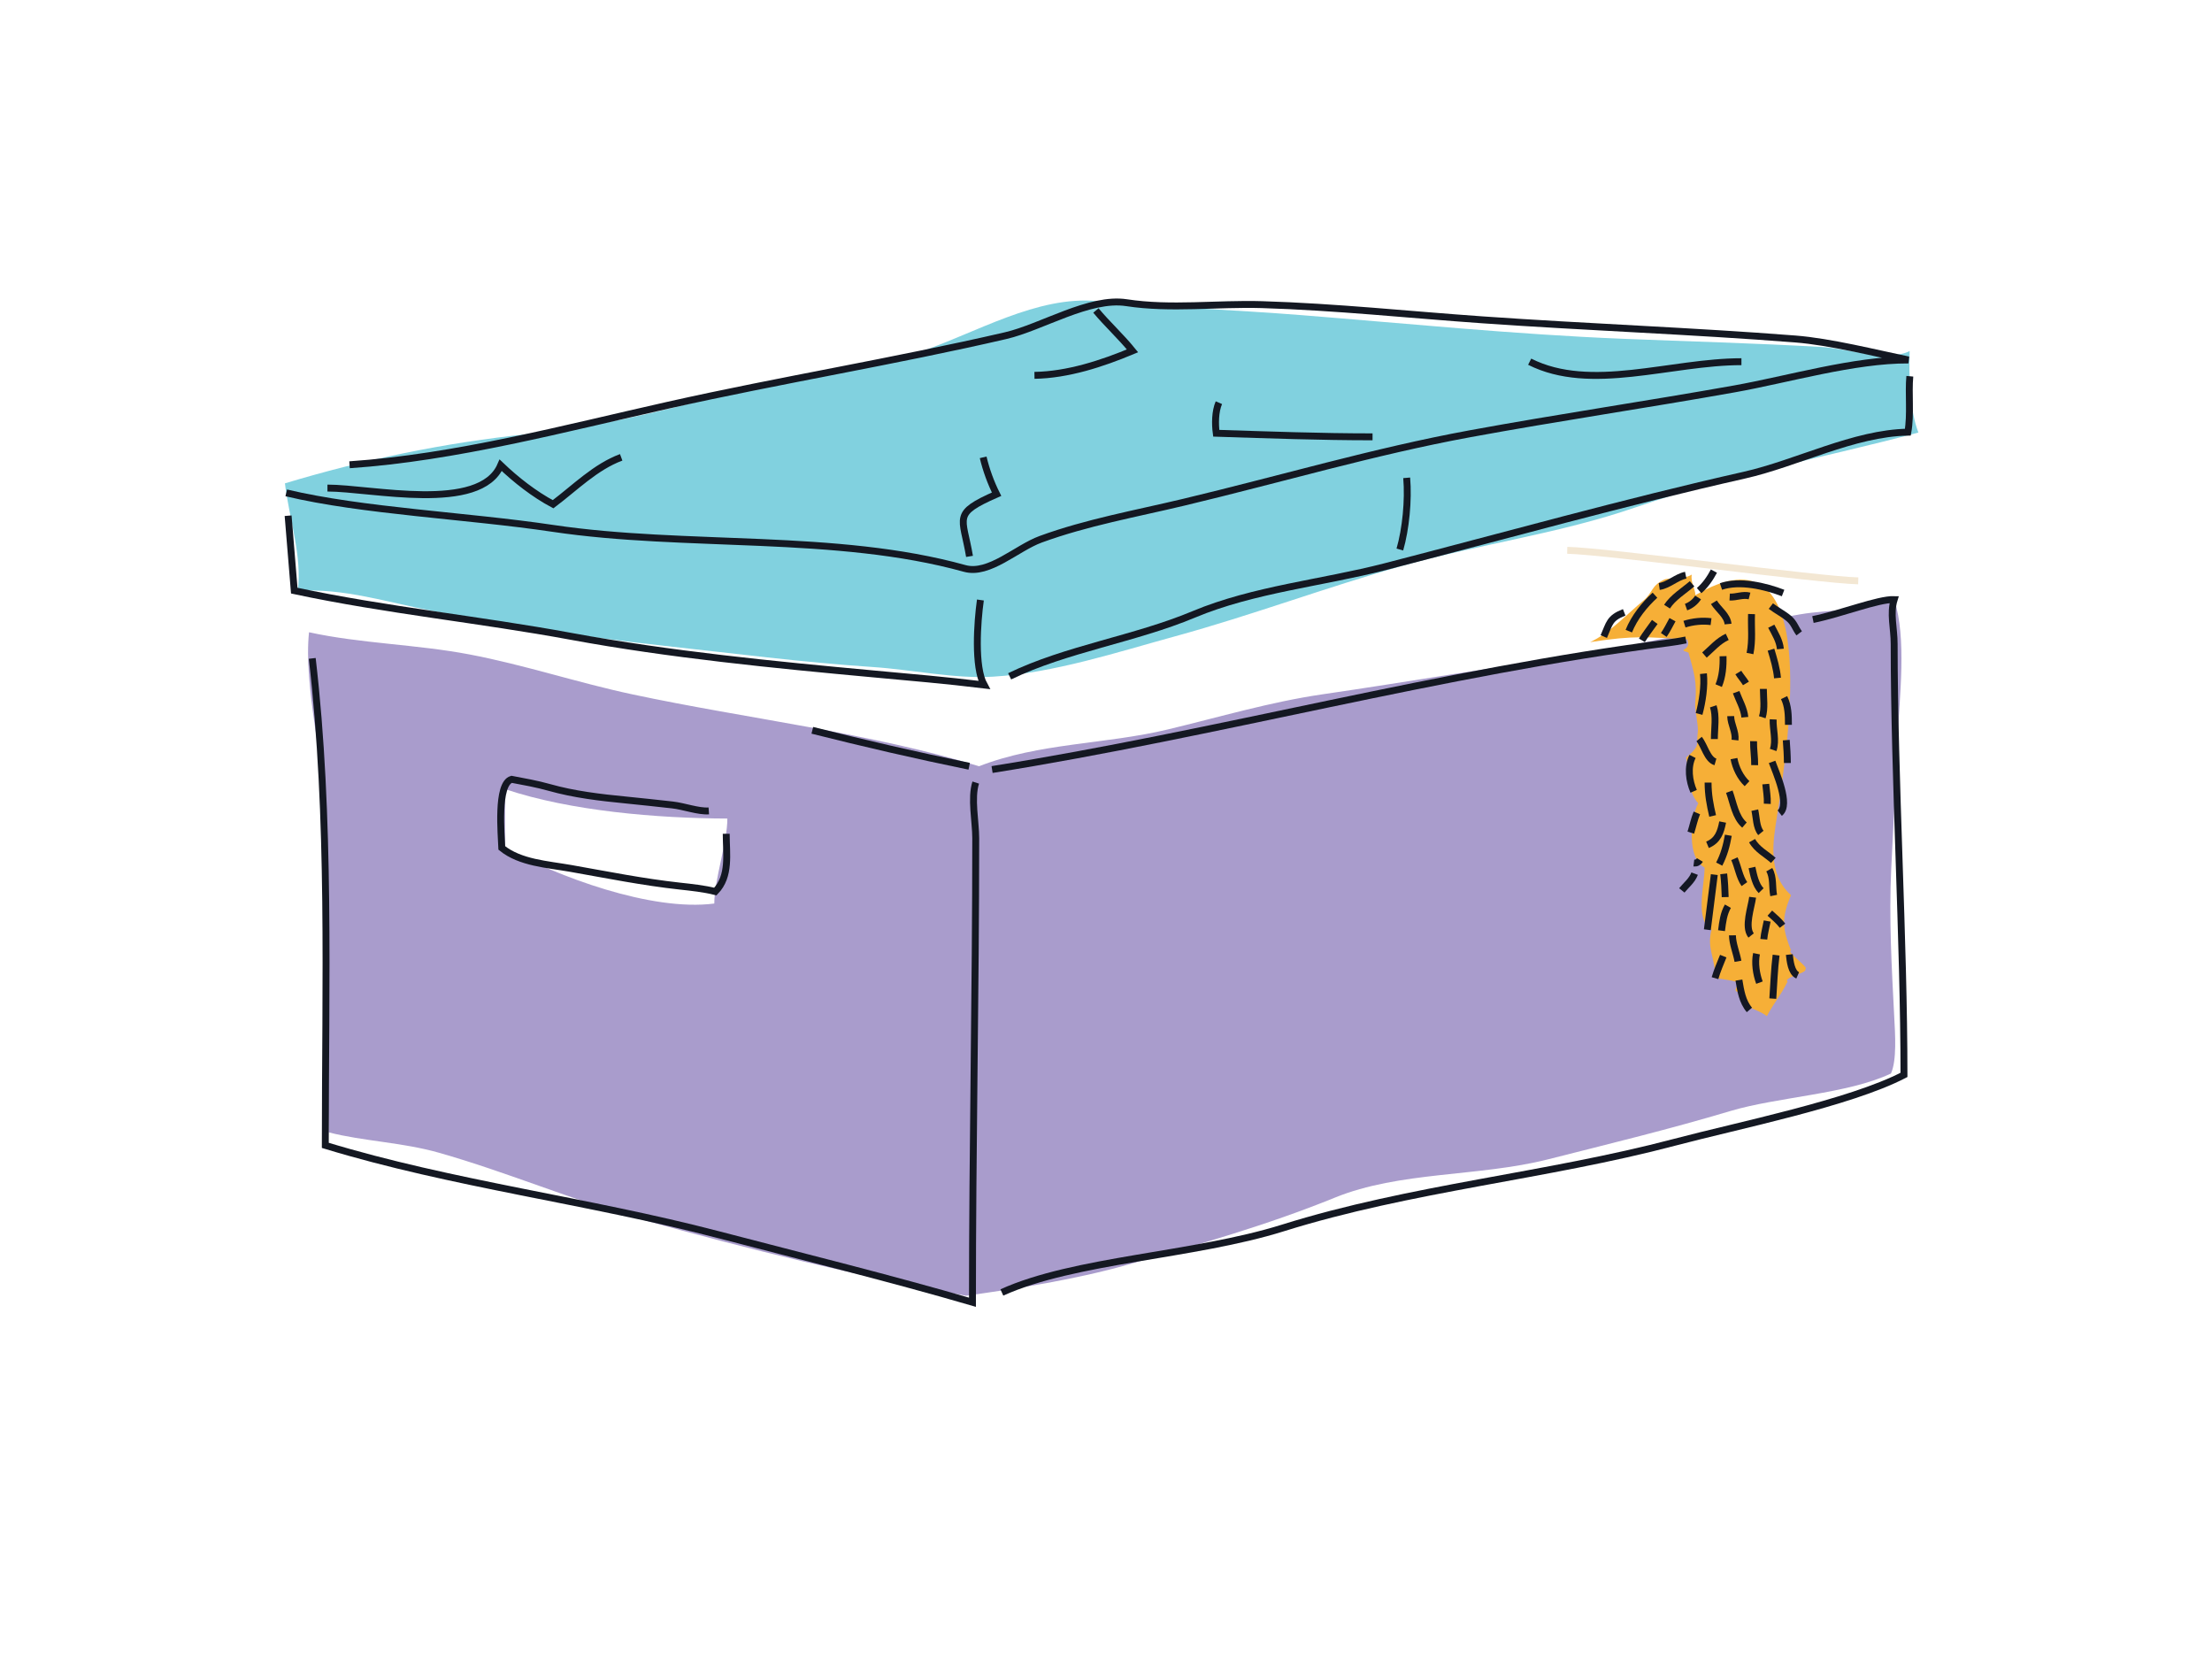 <svg width="320" height="240" viewBox="0 0 320 240" fill="none" xmlns="http://www.w3.org/2000/svg">
<path d="M274.52 106.725C274.785 100.85 275.86 92.305 274.025 86.735C270.35 88.215 266.23 88.185 262.205 88.625C257.275 89.165 252.05 91.07 247.075 91.46C240.835 91.95 234.61 93.9 228.4 94.77C215.97 96.515 203.765 98.63 191.31 100.445C183.79 101.54 176.39 103.74 168.93 105.53C159.905 107.695 150.325 107.455 141.635 110.85C126.06 106.045 108 103.97 91.53 100.46C83.51 98.75 75.925 96.195 67.895 94.67C60.225 93.21 52.2 93.105 44.705 91.465C43.885 99.24 46.915 110.57 47.155 118.395C47.625 133.695 47.195 148.58 47.54 163.81C52.56 165.1 58.17 165.25 63.475 166.755C73.405 169.575 82.98 173.68 92.955 176.455C108.375 180.745 123.935 184.585 139.745 187.45C147.285 186.385 155.495 185.125 163.135 182.96C173.22 180.1 183.345 177.23 193.07 173.27C202.53 169.415 213.875 170.265 223.955 167.715C232.895 165.45 241.525 163.355 250.35 160.72C257.155 158.685 267.29 158.275 273.555 155.3C274.425 153.385 274.16 149.58 274.03 147.085C273.665 140.02 273.255 132.85 273.595 125.725C273.895 119.45 274.24 113.04 274.525 106.725H274.52ZM103.33 130.71C94.205 131.9 80.575 126.765 73.07 122.67V114.16C82.48 117.325 95.095 118.385 105.225 118.415C105.225 121.88 103.335 127.24 103.335 130.71H103.33Z" fill="#A99CCC"/>
<path d="M230.05 92.885C232.83 91.605 235.355 88.855 237.755 86.87C239.115 85.745 238.825 84.78 240.705 83.87C241.465 83.5 243.45 83.925 244.74 83.125C244.55 84.285 245.265 85.21 245.265 86.1C263.7 75.24 258.84 106.63 257.055 118.17C256.52 121.62 255.64 126.385 259.1 129.505C257.595 133.015 257.945 134.505 259.1 137.505C258.285 137.65 261.86 140.02 261.145 140.2C261.62 140.74 257.895 141.39 258.6 142.005C257.525 144.16 256.695 144.955 255.6 147.005C254.115 145.78 251.45 145.78 251.6 143.505C250.235 143.47 252.08 142.23 251.1 142.005C250.84 141.9 248.375 141.48 248.1 141.505C248.195 138.55 246.865 137.27 247.6 134.505C245.175 133.09 246.56 128.27 246.6 125.505C244.02 124.19 244.52 118.335 245.68 116.2C244.025 114.425 244.43 111.815 243.93 109.59C246.155 107.725 245.34 107.62 245.605 106C245.765 105.025 245.135 102.835 245.245 101.66C245.525 98.67 245.07 97.305 244.265 94.4C242.39 93.815 244.76 94.285 244.105 92.505C238.185 92.18 236.67 91.87 230.055 92.89L230.05 92.885Z" fill="#F6AF37"/>
<path d="M45.17 95.245C47.845 118.145 47.06 142.51 47.06 165.695C65.42 171.29 85.095 173.69 103.8 178.58C116.105 181.795 129 184.98 140.68 188.39C140.68 165.985 141.155 143.625 141.155 121.25C141.155 118.86 140.425 115.47 141.155 113.21" stroke="#141822" stroke-miterlimit="10"/>
<path d="M262.27 89.625C266.445 88.765 271.68 86.665 274.02 86.735C273.385 88.775 274.02 90.875 274.02 93.155C274.02 112.465 275.44 136.095 275.44 155.5C267.66 159.56 251.265 162.86 242.34 165.225C223.64 170.175 204.155 171.83 185.6 177.64C172.69 181.685 155.445 182.205 144.935 186.975" stroke="#141822" stroke-miterlimit="10"/>
<path d="M143.52 111.325C176 106.155 208.745 97.19 241.42 92.99C242.13 92.9 242.965 92.76 243.9 92.58" stroke="#141822" stroke-miterlimit="10"/>
<path d="M226.725 79.61C232.58 79.745 263.04 83.89 268.825 84.03" stroke="#F3E7D3" stroke-miterlimit="10"/>
<path d="M140.21 110.85C132.44 109.26 124.97 107.525 117.515 105.65" stroke="#141822" stroke-miterlimit="10"/>
<path d="M248.965 84.845C251.675 83.925 255.35 84.785 257.95 85.79" stroke="#141822" stroke-miterlimit="10"/>
<path d="M239.415 86.105C237.905 87.485 236.43 89.305 235.63 91.305" stroke="#141822" stroke-miterlimit="10"/>
<path d="M248 126.525L246.995 134.5" stroke="#141822" stroke-miterlimit="10"/>
<path d="M256.18 87.68C257 88.31 257.99 88.8 258.78 89.47C259.57 90.14 259.71 90.865 260.28 91.62" stroke="#141822" stroke-miterlimit="10"/>
<path d="M250.625 135.31C250.635 136.515 251.21 137.855 251.425 139.065" stroke="#141822" stroke-miterlimit="10"/>
<path d="M253.545 129.8C253.365 131.225 252.325 134.085 253.325 135.33" stroke="#141822" stroke-miterlimit="10"/>
<path d="M255.95 125.815C256.6 126.94 256.345 128.345 256.59 129.55" stroke="#141822" stroke-miterlimit="10"/>
<path d="M241.16 87.76C242.02 86.425 243.59 85.48 244.785 84.45" stroke="#141822" stroke-miterlimit="10"/>
<path d="M256.035 132.1C256.645 132.645 257.355 133.245 257.87 133.92" stroke="#141822" stroke-miterlimit="10"/>
<path d="M255.65 133.24C255.485 134.125 255.24 134.975 255.16 135.88" stroke="#141822" stroke-miterlimit="10"/>
<path d="M254.105 137.97C253.83 139.31 254.065 140.89 254.53 142.155" stroke="#141822" stroke-miterlimit="10"/>
<path d="M256.2 93.985C256.605 95.31 257.015 96.705 257.145 98.085" stroke="#141822" stroke-miterlimit="10"/>
<path d="M255.1 99.66C255.1 100.97 255.34 102.51 254.94 103.76" stroke="#141822" stroke-miterlimit="10"/>
<path d="M251.56 141.78C251.815 143.295 252.05 144.895 253.08 146.1" stroke="#141822" stroke-miterlimit="10"/>
<path d="M249.295 138.32C248.87 139.36 248.415 140.43 248.1 141.505" stroke="#141822" stroke-miterlimit="10"/>
<path d="M251.16 100.135C251.595 101.33 252.3 102.495 252.42 103.76" stroke="#141822" stroke-miterlimit="10"/>
<path d="M241.95 89.65C241.555 90.375 241.155 91.18 240.69 91.855" stroke="#141822" stroke-miterlimit="10"/>
<path d="M247.94 87.13C248.595 88.185 249.87 89.03 249.99 90.28" stroke="#141822" stroke-miterlimit="10"/>
<path d="M249.265 94.93C249.305 96.37 249.185 97.865 248.635 99.185" stroke="#141822" stroke-miterlimit="10"/>
<path d="M256.94 138.17C256.675 140.265 256.615 142.365 256.465 144.465" stroke="#141822" stroke-miterlimit="10"/>
<path d="M258.855 138.09C258.96 139.025 259.125 140.69 260.065 141.1" stroke="#141822" stroke-miterlimit="10"/>
<path d="M247.85 102.18C248.32 103.605 248.01 105.405 248.01 106.91" stroke="#141822" stroke-miterlimit="10"/>
<path d="M251.475 97.295C251.805 97.845 252.265 98.345 252.58 98.87" stroke="#141822" stroke-miterlimit="10"/>
<path d="M246.43 97.455C246.62 99.27 246.27 101.555 245.8 103.285" stroke="#141822" stroke-miterlimit="10"/>
<path d="M253.095 86.215C252.13 85.965 251.185 86.425 250.225 86.37" stroke="#141822" stroke-miterlimit="10"/>
<path d="M250.37 103.6C250.395 104.805 251.13 105.835 251 107.065" stroke="#141822" stroke-miterlimit="10"/>
<path d="M247.53 89.93C246.255 89.77 244.905 89.91 243.685 90.295" stroke="#141822" stroke-miterlimit="10"/>
<path d="M249.965 131.095C249.34 132.2 249.21 133.355 249.045 134.635" stroke="#141822" stroke-miterlimit="10"/>
<path d="M244.855 109.43C244.07 110.975 244.37 113.01 245.015 114.475" stroke="#141822" stroke-miterlimit="10"/>
<path d="M258.095 100.92C258.705 102.165 258.72 103.5 258.725 104.86" stroke="#141822" stroke-miterlimit="10"/>
<path d="M239.39 89.975C238.79 90.805 237.985 91.88 237.525 92.635" stroke="#141822" stroke-miterlimit="10"/>
<path d="M243.865 83.21C242.49 83.495 241.405 84.65 240.035 84.845" stroke="#141822" stroke-miterlimit="10"/>
<path d="M256.515 104.075C256.455 105.515 256.995 107.115 256.515 108.49" stroke="#141822" stroke-miterlimit="10"/>
<path d="M234.965 88.585C232.805 89.425 232.845 90.205 232.01 92.09" stroke="#141822" stroke-miterlimit="10"/>
<path d="M258.41 107.07C258.495 108.18 258.565 109.26 258.57 110.38" stroke="#141822" stroke-miterlimit="10"/>
<path d="M245.655 86.435C245.27 87.05 244.605 87.585 243.915 87.825" stroke="#141822" stroke-miterlimit="10"/>
<path d="M253.68 107.225C253.655 108.385 253.86 109.535 253.84 110.69" stroke="#141822" stroke-miterlimit="10"/>
<path d="M256.36 110.22C256.91 111.74 259.025 116.425 257.465 117.63" stroke="#141822" stroke-miterlimit="10"/>
<path d="M247.945 82.62C247.4 83.65 246.7 84.675 245.805 85.44" stroke="#141822" stroke-miterlimit="10"/>
<path d="M250.845 109.745C251.1 111.08 251.76 112.455 252.735 113.37" stroke="#141822" stroke-miterlimit="10"/>
<path d="M245.8 106.91C246.565 107.83 246.985 109.885 248.165 110.22" stroke="#141822" stroke-miterlimit="10"/>
<path d="M250.91 124.225C251.43 125.41 251.635 126.87 252.355 127.9" stroke="#141822" stroke-miterlimit="10"/>
<path d="M253.45 125.5C253.695 126.61 253.96 128.01 254.775 128.845" stroke="#141822" stroke-miterlimit="10"/>
<path d="M249.36 126.415C249.485 127.52 249.55 128.68 249.575 129.78" stroke="#141822" stroke-miterlimit="10"/>
<path d="M102.54 117.31C101.015 117.42 98.92 116.625 97.25 116.445C95.015 116.2 92.765 115.95 90.565 115.735C86.825 115.37 83.07 114.935 79.465 113.915C77.69 113.415 75.77 113.07 74.015 112.74C71.81 113.37 72.53 120.835 72.595 122.67C75.255 124.825 79.185 125.035 82.565 125.63C87.855 126.565 93 127.6 98.32 128.185C100.05 128.375 101.84 128.56 103.485 128.975C105.65 126.735 105.06 123.56 105.06 120.62" stroke="#141822" stroke-miterlimit="10"/>
<path d="M247.1 113.21C247.105 114.995 247.38 116.41 247.76 118.04" stroke="#141822" stroke-miterlimit="10"/>
<path d="M250.17 114.525C250.76 116.13 251.03 118.205 252.365 119.355" stroke="#141822" stroke-miterlimit="10"/>
<path d="M253.86 117.2C254.11 118.31 254.06 119.665 254.74 120.495" stroke="#141822" stroke-miterlimit="10"/>
<path d="M253.465 121.615C254.195 122.925 255.525 123.55 256.54 124.47" stroke="#141822" stroke-miterlimit="10"/>
<path d="M255.445 113.43C255.53 114.4 255.71 115.29 255.665 116.285" stroke="#141822" stroke-miterlimit="10"/>
<path d="M253.385 88.835C253.315 90.905 253.56 92.545 253.165 94.545" stroke="#141822" stroke-miterlimit="10"/>
<path d="M256.24 90.59C256.79 91.665 257.455 92.695 257.56 93.885" stroke="#141822" stroke-miterlimit="10"/>
<path d="M249.87 92.13C248.51 92.77 247.675 93.815 246.575 94.765" stroke="#141822" stroke-miterlimit="10"/>
<path d="M245.48 117.6C245.1 118.49 244.89 119.56 244.6 120.455" stroke="#141822" stroke-miterlimit="10"/>
<path d="M249.21 118.92C248.915 120.39 248.525 121.585 247.015 122.215" stroke="#141822" stroke-miterlimit="10"/>
<path d="M250.03 120.835C249.77 122.31 249.405 123.665 248.71 125.005" stroke="#141822" stroke-miterlimit="10"/>
<path d="M245.155 126.385C244.785 127.38 243.94 128.025 243.3 128.81" stroke="#141822" stroke-miterlimit="10"/>
<path d="M245.92 124.41C245.72 124.735 245.41 124.895 245.04 124.85" stroke="#141822" stroke-miterlimit="10"/>
<path d="M43.06 85.48C49.625 85.03 56.25 87.18 62.535 88.37C73.4 90.425 84.575 92.17 95.73 93.385C105.905 94.495 116.15 95.83 126.255 96.495C132.01 96.875 138.075 98.23 143.675 97.89C152.445 97.36 161.605 94.35 170.04 92.04C181.1 89.01 191.83 84.97 202.855 81.86C214.16 78.675 225.555 77.225 236.72 73.36C250.125 68.715 264.245 66.13 277.525 62.575C276.255 59.27 276.145 54.385 276.26 50.785C273.315 52.325 267.005 50.395 263.515 50.195C253.87 49.64 244.275 49.4 234.645 49.005C219.225 48.38 203.64 46.81 188.28 45.59C178.325 44.795 168.545 44.49 158.755 43.56C150.045 42.735 141.185 48.16 133.09 50.9C123.91 54.005 113.68 54.715 104.215 57.23C94.9 59.705 86.225 61.78 76.505 62.78C64.28 64.035 52.465 66.53 41.22 69.925C41.785 74.8 43.78 80.675 43.06 85.485V85.48Z" fill="#81D1DF"/>
<path d="M50.565 67.235C65.9 66.195 81.635 61.985 96.705 58.605C112.86 54.98 129.465 52.27 145.47 48.56C150.72 47.34 157.61 42.965 162.975 43.79C169.345 44.77 176.08 43.875 182.57 44.07C193.225 44.39 203.83 45.525 214.475 46.27C229.605 47.33 244.83 47.875 259.725 49.04C264.775 49.435 271.385 51.1 276.095 52.075C268.235 52.04 258.665 54.875 250.91 56.26C238.18 58.53 225.38 60.41 212.68 62.745C198.825 65.29 185.02 69.37 171.25 72.655C164.33 74.31 157.245 75.565 150.545 78.015C147.07 79.285 143.08 83.21 139.56 82.235C120.945 77.07 99.275 79.31 79.995 76.44C67.395 74.565 52.5 73.94 41.41 71.3" stroke="#141822" stroke-miterlimit="10"/>
<path d="M41.68 74.605L42.57 85.445C55.885 88.285 69.405 89.615 82.685 92.07C96.8 94.675 112.05 96.175 126.125 97.47C131.73 97.985 136.89 98.425 142.365 99.09C140.925 96.48 141.375 90.025 141.83 86.8" stroke="#141822" stroke-miterlimit="10"/>
<path d="M146.06 97.84C154.255 93.86 164.12 92.47 172.72 88.87C181.35 85.26 191.325 84.32 200.395 81.975C217.61 77.53 235.09 72.63 252.34 68.74C259.95 67.025 268.185 62.655 276 62.52C276.46 59.98 276.055 56.9 276.285 54.43" stroke="#141822" stroke-miterlimit="10"/>
<path d="M140.255 80.49C139.285 74.71 137.705 74.34 144.17 71.495C143.37 69.91 142.66 67.995 142.23 66.16" stroke="#141822" stroke-miterlimit="10"/>
<path d="M221.29 52.325C230.14 56.795 241.675 52.325 251.925 52.325" stroke="#141822" stroke-miterlimit="10"/>
<path d="M158.54 44.915C160.155 46.865 162.18 48.71 163.835 50.755C159.445 52.59 154.48 54.225 149.65 54.3" stroke="#141822" stroke-miterlimit="10"/>
<path d="M47.37 70.605C53.725 70.605 69.445 74.26 72.435 67.31C74.635 69.415 77.295 71.5 80.01 72.945C83.18 70.56 86.135 67.545 89.865 66.16" stroke="#141822" stroke-miterlimit="10"/>
<path d="M202.51 79.5C203.365 76.545 203.775 72.375 203.5 69.125" stroke="#141822" stroke-miterlimit="10"/>
<path d="M198.56 63.195C191 63.195 183.49 62.915 175.95 62.675C175.77 61.34 175.775 59.54 176.33 58.255" stroke="#141822" stroke-miterlimit="10"/>
</svg>
